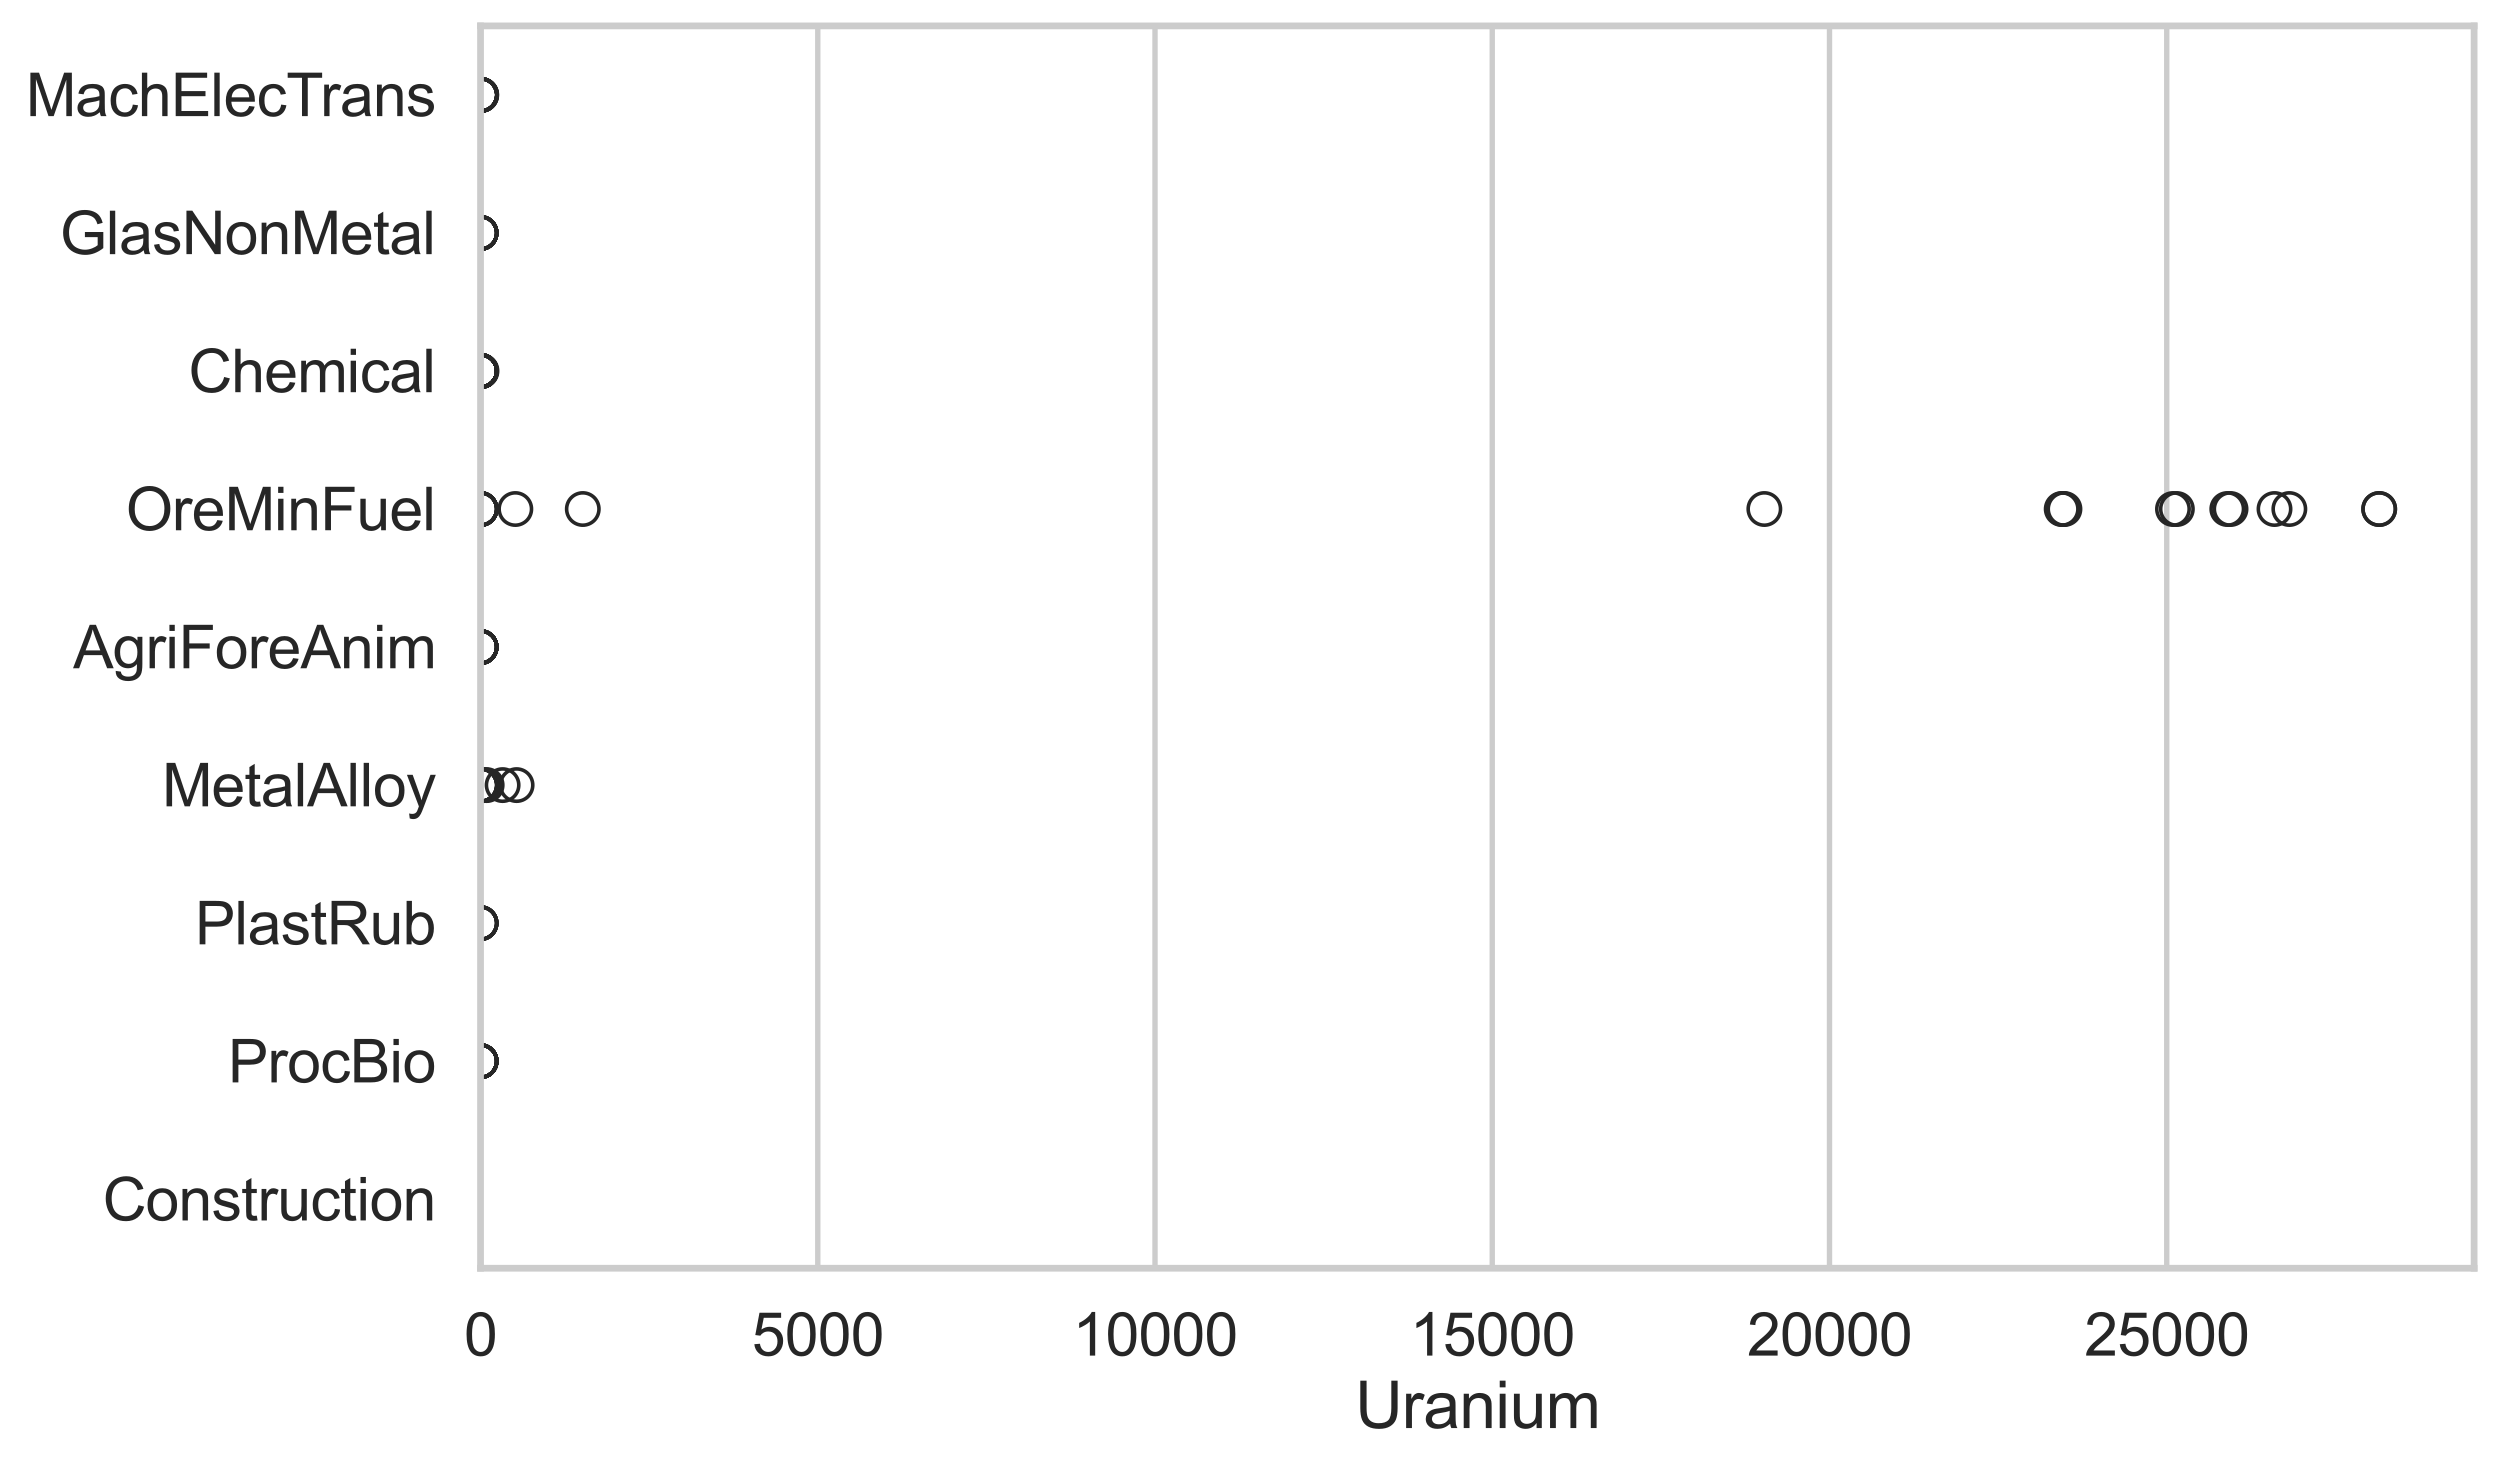<?xml version="1.0" encoding="utf-8" standalone="no"?>
<!DOCTYPE svg PUBLIC "-//W3C//DTD SVG 1.1//EN"
  "http://www.w3.org/Graphics/SVG/1.1/DTD/svg11.dtd">
<svg xmlns:xlink="http://www.w3.org/1999/xlink" width="695.577pt" height="408.111pt" viewBox="0 0 695.577 408.111" xmlns="http://www.w3.org/2000/svg" version="1.1">
 <defs>
  <style type="text/css">*{stroke-linejoin: round; stroke-linecap: butt}</style>
 </defs>
 <g id="figure_1">
  <g id="patch_1">
   <path d="M 0 408.111 
L 695.577 408.111 
L 695.577 0 
L 0 0 
z
" style="fill: #ffffff"/>
  </g>
  <g id="axes_1">
   <g id="patch_2">
    <path d="M 133.697 352.86 
L 688.377 352.86 
L 688.377 7.2 
L 133.697 7.2 
z
" style="fill: #ffffff"/>
   </g>
   <g id="matplotlib.axis_1">
    <g id="xtick_1">
     <g id="line2d_1">
      <path d="M 133.697 352.86 
L 133.697 7.2 
" clip-path="url(#pe4904c34e2)" style="fill: none; stroke: #cccccc; stroke-width: 1.5; stroke-linecap: round"/>
     </g>
     <g id="text_1">
      <!-- 0 -->
      <g style="fill: #262626" transform="translate(129.109 377.17) scale(0.165 -0.165)">
       <defs>
        <path id="ArialMT-30" d="M 266 2259 
Q 266 3072 433 3567 
Q 600 4063 929 4331 
Q 1259 4600 1759 4600 
Q 2128 4600 2406 4451 
Q 2684 4303 2865 4023 
Q 3047 3744 3150 3342 
Q 3253 2941 3253 2259 
Q 3253 1453 3087 958 
Q 2922 463 2592 192 
Q 2263 -78 1759 -78 
Q 1097 -78 719 397 
Q 266 969 266 2259 
z
M 844 2259 
Q 844 1131 1108 757 
Q 1372 384 1759 384 
Q 2147 384 2411 759 
Q 2675 1134 2675 2259 
Q 2675 3391 2411 3762 
Q 2147 4134 1753 4134 
Q 1366 4134 1134 3806 
Q 844 3388 844 2259 
z
" transform="scale(0.016)"/>
       </defs>
       <use xlink:href="#ArialMT-30"/>
      </g>
     </g>
    </g>
    <g id="xtick_2">
     <g id="line2d_2">
      <path d="M 227.528 352.86 
L 227.528 7.2 
" clip-path="url(#pe4904c34e2)" style="fill: none; stroke: #cccccc; stroke-width: 1.5; stroke-linecap: round"/>
     </g>
     <g id="text_2">
      <!-- 5000 -->
      <g style="fill: #262626" transform="translate(209.177 377.17) scale(0.165 -0.165)">
       <defs>
        <path id="ArialMT-35" d="M 266 1200 
L 856 1250 
Q 922 819 1161 601 
Q 1400 384 1738 384 
Q 2144 384 2425 690 
Q 2706 997 2706 1503 
Q 2706 1984 2436 2262 
Q 2166 2541 1728 2541 
Q 1456 2541 1237 2417 
Q 1019 2294 894 2097 
L 366 2166 
L 809 4519 
L 3088 4519 
L 3088 3981 
L 1259 3981 
L 1013 2750 
Q 1425 3038 1878 3038 
Q 2478 3038 2890 2622 
Q 3303 2206 3303 1553 
Q 3303 931 2941 478 
Q 2500 -78 1738 -78 
Q 1113 -78 717 272 
Q 322 622 266 1200 
z
" transform="scale(0.016)"/>
       </defs>
       <use xlink:href="#ArialMT-35"/>
       <use xlink:href="#ArialMT-30" transform="translate(55.615 0)"/>
       <use xlink:href="#ArialMT-30" transform="translate(111.23 0)"/>
       <use xlink:href="#ArialMT-30" transform="translate(166.846 0)"/>
      </g>
     </g>
    </g>
    <g id="xtick_3">
     <g id="line2d_3">
      <path d="M 321.359 352.86 
L 321.359 7.2 
" clip-path="url(#pe4904c34e2)" style="fill: none; stroke: #cccccc; stroke-width: 1.5; stroke-linecap: round"/>
     </g>
     <g id="text_3">
      <!-- 10000 -->
      <g style="fill: #262626" transform="translate(298.42 377.17) scale(0.165 -0.165)">
       <defs>
        <path id="ArialMT-31" d="M 2384 0 
L 1822 0 
L 1822 3584 
Q 1619 3391 1289 3197 
Q 959 3003 697 2906 
L 697 3450 
Q 1169 3672 1522 3987 
Q 1875 4303 2022 4600 
L 2384 4600 
L 2384 0 
z
" transform="scale(0.016)"/>
       </defs>
       <use xlink:href="#ArialMT-31"/>
       <use xlink:href="#ArialMT-30" transform="translate(55.615 0)"/>
       <use xlink:href="#ArialMT-30" transform="translate(111.23 0)"/>
       <use xlink:href="#ArialMT-30" transform="translate(166.846 0)"/>
       <use xlink:href="#ArialMT-30" transform="translate(222.461 0)"/>
      </g>
     </g>
    </g>
    <g id="xtick_4">
     <g id="line2d_4">
      <path d="M 415.19 352.86 
L 415.19 7.2 
" clip-path="url(#pe4904c34e2)" style="fill: none; stroke: #cccccc; stroke-width: 1.5; stroke-linecap: round"/>
     </g>
     <g id="text_4">
      <!-- 15000 -->
      <g style="fill: #262626" transform="translate(392.251 377.17) scale(0.165 -0.165)">
       <use xlink:href="#ArialMT-31"/>
       <use xlink:href="#ArialMT-35" transform="translate(55.615 0)"/>
       <use xlink:href="#ArialMT-30" transform="translate(111.23 0)"/>
       <use xlink:href="#ArialMT-30" transform="translate(166.846 0)"/>
       <use xlink:href="#ArialMT-30" transform="translate(222.461 0)"/>
      </g>
     </g>
    </g>
    <g id="xtick_5">
     <g id="line2d_5">
      <path d="M 509.021 352.86 
L 509.021 7.2 
" clip-path="url(#pe4904c34e2)" style="fill: none; stroke: #cccccc; stroke-width: 1.5; stroke-linecap: round"/>
     </g>
     <g id="text_5">
      <!-- 20000 -->
      <g style="fill: #262626" transform="translate(486.082 377.17) scale(0.165 -0.165)">
       <defs>
        <path id="ArialMT-32" d="M 3222 541 
L 3222 0 
L 194 0 
Q 188 203 259 391 
Q 375 700 629 1000 
Q 884 1300 1366 1694 
Q 2113 2306 2375 2664 
Q 2638 3022 2638 3341 
Q 2638 3675 2398 3904 
Q 2159 4134 1775 4134 
Q 1369 4134 1125 3890 
Q 881 3647 878 3216 
L 300 3275 
Q 359 3922 746 4261 
Q 1134 4600 1788 4600 
Q 2447 4600 2831 4234 
Q 3216 3869 3216 3328 
Q 3216 3053 3103 2787 
Q 2991 2522 2730 2228 
Q 2469 1934 1863 1422 
Q 1356 997 1212 845 
Q 1069 694 975 541 
L 3222 541 
z
" transform="scale(0.016)"/>
       </defs>
       <use xlink:href="#ArialMT-32"/>
       <use xlink:href="#ArialMT-30" transform="translate(55.615 0)"/>
       <use xlink:href="#ArialMT-30" transform="translate(111.23 0)"/>
       <use xlink:href="#ArialMT-30" transform="translate(166.846 0)"/>
       <use xlink:href="#ArialMT-30" transform="translate(222.461 0)"/>
      </g>
     </g>
    </g>
    <g id="xtick_6">
     <g id="line2d_6">
      <path d="M 602.852 352.86 
L 602.852 7.2 
" clip-path="url(#pe4904c34e2)" style="fill: none; stroke: #cccccc; stroke-width: 1.5; stroke-linecap: round"/>
     </g>
     <g id="text_6">
      <!-- 25000 -->
      <g style="fill: #262626" transform="translate(579.913 377.17) scale(0.165 -0.165)">
       <use xlink:href="#ArialMT-32"/>
       <use xlink:href="#ArialMT-35" transform="translate(55.615 0)"/>
       <use xlink:href="#ArialMT-30" transform="translate(111.23 0)"/>
       <use xlink:href="#ArialMT-30" transform="translate(166.846 0)"/>
       <use xlink:href="#ArialMT-30" transform="translate(222.461 0)"/>
      </g>
     </g>
    </g>
    <g id="text_7">
     <!-- Uranium -->
     <g style="fill: #262626" transform="translate(377.03 397.334) scale(0.18 -0.18)">
      <defs>
       <path id="ArialMT-55" d="M 3500 4581 
L 4106 4581 
L 4106 1934 
Q 4106 1244 3950 837 
Q 3794 431 3386 176 
Q 2978 -78 2316 -78 
Q 1672 -78 1262 144 
Q 853 366 678 786 
Q 503 1206 503 1934 
L 503 4581 
L 1109 4581 
L 1109 1938 
Q 1109 1341 1220 1058 
Q 1331 775 1601 622 
Q 1872 469 2263 469 
Q 2931 469 3215 772 
Q 3500 1075 3500 1938 
L 3500 4581 
z
" transform="scale(0.016)"/>
       <path id="ArialMT-72" d="M 416 0 
L 416 3319 
L 922 3319 
L 922 2816 
Q 1116 3169 1280 3281 
Q 1444 3394 1641 3394 
Q 1925 3394 2219 3213 
L 2025 2691 
Q 1819 2813 1613 2813 
Q 1428 2813 1281 2702 
Q 1134 2591 1072 2394 
Q 978 2094 978 1738 
L 978 0 
L 416 0 
z
" transform="scale(0.016)"/>
       <path id="ArialMT-61" d="M 2588 409 
Q 2275 144 1986 34 
Q 1697 -75 1366 -75 
Q 819 -75 525 192 
Q 231 459 231 875 
Q 231 1119 342 1320 
Q 453 1522 633 1644 
Q 813 1766 1038 1828 
Q 1203 1872 1538 1913 
Q 2219 1994 2541 2106 
Q 2544 2222 2544 2253 
Q 2544 2597 2384 2738 
Q 2169 2928 1744 2928 
Q 1347 2928 1158 2789 
Q 969 2650 878 2297 
L 328 2372 
Q 403 2725 575 2942 
Q 747 3159 1072 3276 
Q 1397 3394 1825 3394 
Q 2250 3394 2515 3294 
Q 2781 3194 2906 3042 
Q 3031 2891 3081 2659 
Q 3109 2516 3109 2141 
L 3109 1391 
Q 3109 606 3145 398 
Q 3181 191 3288 0 
L 2700 0 
Q 2613 175 2588 409 
z
M 2541 1666 
Q 2234 1541 1622 1453 
Q 1275 1403 1131 1340 
Q 988 1278 909 1158 
Q 831 1038 831 891 
Q 831 666 1001 516 
Q 1172 366 1500 366 
Q 1825 366 2078 508 
Q 2331 650 2450 897 
Q 2541 1088 2541 1459 
L 2541 1666 
z
" transform="scale(0.016)"/>
       <path id="ArialMT-6e" d="M 422 0 
L 422 3319 
L 928 3319 
L 928 2847 
Q 1294 3394 1984 3394 
Q 2284 3394 2536 3286 
Q 2788 3178 2913 3003 
Q 3038 2828 3088 2588 
Q 3119 2431 3119 2041 
L 3119 0 
L 2556 0 
L 2556 2019 
Q 2556 2363 2490 2533 
Q 2425 2703 2258 2804 
Q 2091 2906 1866 2906 
Q 1506 2906 1245 2678 
Q 984 2450 984 1813 
L 984 0 
L 422 0 
z
" transform="scale(0.016)"/>
       <path id="ArialMT-69" d="M 425 3934 
L 425 4581 
L 988 4581 
L 988 3934 
L 425 3934 
z
M 425 0 
L 425 3319 
L 988 3319 
L 988 0 
L 425 0 
z
" transform="scale(0.016)"/>
       <path id="ArialMT-75" d="M 2597 0 
L 2597 488 
Q 2209 -75 1544 -75 
Q 1250 -75 995 37 
Q 741 150 617 320 
Q 494 491 444 738 
Q 409 903 409 1263 
L 409 3319 
L 972 3319 
L 972 1478 
Q 972 1038 1006 884 
Q 1059 663 1231 536 
Q 1403 409 1656 409 
Q 1909 409 2131 539 
Q 2353 669 2445 892 
Q 2538 1116 2538 1541 
L 2538 3319 
L 3100 3319 
L 3100 0 
L 2597 0 
z
" transform="scale(0.016)"/>
       <path id="ArialMT-6d" d="M 422 0 
L 422 3319 
L 925 3319 
L 925 2853 
Q 1081 3097 1340 3245 
Q 1600 3394 1931 3394 
Q 2300 3394 2536 3241 
Q 2772 3088 2869 2813 
Q 3263 3394 3894 3394 
Q 4388 3394 4653 3120 
Q 4919 2847 4919 2278 
L 4919 0 
L 4359 0 
L 4359 2091 
Q 4359 2428 4304 2576 
Q 4250 2725 4106 2815 
Q 3963 2906 3769 2906 
Q 3419 2906 3187 2673 
Q 2956 2441 2956 1928 
L 2956 0 
L 2394 0 
L 2394 2156 
Q 2394 2531 2256 2718 
Q 2119 2906 1806 2906 
Q 1569 2906 1367 2781 
Q 1166 2656 1075 2415 
Q 984 2175 984 1722 
L 984 0 
L 422 0 
z
" transform="scale(0.016)"/>
      </defs>
      <use xlink:href="#ArialMT-55"/>
      <use xlink:href="#ArialMT-72" transform="translate(72.217 0)"/>
      <use xlink:href="#ArialMT-61" transform="translate(105.518 0)"/>
      <use xlink:href="#ArialMT-6e" transform="translate(161.133 0)"/>
      <use xlink:href="#ArialMT-69" transform="translate(216.748 0)"/>
      <use xlink:href="#ArialMT-75" transform="translate(238.965 0)"/>
      <use xlink:href="#ArialMT-6d" transform="translate(294.58 0)"/>
     </g>
    </g>
   </g>
   <g id="matplotlib.axis_2">
    <g id="ytick_1">
     <g id="text_8">
      <!-- MachElecTrans -->
      <g style="fill: #262626" transform="translate(7.2 32.309) scale(0.165 -0.165)">
       <defs>
        <path id="ArialMT-4d" d="M 475 0 
L 475 4581 
L 1388 4581 
L 2472 1338 
Q 2622 884 2691 659 
Q 2769 909 2934 1394 
L 4031 4581 
L 4847 4581 
L 4847 0 
L 4263 0 
L 4263 3834 
L 2931 0 
L 2384 0 
L 1059 3900 
L 1059 0 
L 475 0 
z
" transform="scale(0.016)"/>
        <path id="ArialMT-63" d="M 2588 1216 
L 3141 1144 
Q 3050 572 2676 248 
Q 2303 -75 1759 -75 
Q 1078 -75 664 370 
Q 250 816 250 1647 
Q 250 2184 428 2587 
Q 606 2991 970 3192 
Q 1334 3394 1763 3394 
Q 2303 3394 2647 3120 
Q 2991 2847 3088 2344 
L 2541 2259 
Q 2463 2594 2264 2762 
Q 2066 2931 1784 2931 
Q 1359 2931 1093 2626 
Q 828 2322 828 1663 
Q 828 994 1084 691 
Q 1341 388 1753 388 
Q 2084 388 2306 591 
Q 2528 794 2588 1216 
z
" transform="scale(0.016)"/>
        <path id="ArialMT-68" d="M 422 0 
L 422 4581 
L 984 4581 
L 984 2938 
Q 1378 3394 1978 3394 
Q 2347 3394 2619 3248 
Q 2891 3103 3008 2847 
Q 3125 2591 3125 2103 
L 3125 0 
L 2563 0 
L 2563 2103 
Q 2563 2525 2380 2717 
Q 2197 2909 1863 2909 
Q 1613 2909 1392 2779 
Q 1172 2650 1078 2428 
Q 984 2206 984 1816 
L 984 0 
L 422 0 
z
" transform="scale(0.016)"/>
        <path id="ArialMT-45" d="M 506 0 
L 506 4581 
L 3819 4581 
L 3819 4041 
L 1113 4041 
L 1113 2638 
L 3647 2638 
L 3647 2100 
L 1113 2100 
L 1113 541 
L 3925 541 
L 3925 0 
L 506 0 
z
" transform="scale(0.016)"/>
        <path id="ArialMT-6c" d="M 409 0 
L 409 4581 
L 972 4581 
L 972 0 
L 409 0 
z
" transform="scale(0.016)"/>
        <path id="ArialMT-65" d="M 2694 1069 
L 3275 997 
Q 3138 488 2766 206 
Q 2394 -75 1816 -75 
Q 1088 -75 661 373 
Q 234 822 234 1631 
Q 234 2469 665 2931 
Q 1097 3394 1784 3394 
Q 2450 3394 2872 2941 
Q 3294 2488 3294 1666 
Q 3294 1616 3291 1516 
L 816 1516 
Q 847 969 1125 678 
Q 1403 388 1819 388 
Q 2128 388 2347 550 
Q 2566 713 2694 1069 
z
M 847 1978 
L 2700 1978 
Q 2663 2397 2488 2606 
Q 2219 2931 1791 2931 
Q 1403 2931 1139 2672 
Q 875 2413 847 1978 
z
" transform="scale(0.016)"/>
        <path id="ArialMT-54" d="M 1659 0 
L 1659 4041 
L 150 4041 
L 150 4581 
L 3781 4581 
L 3781 4041 
L 2266 4041 
L 2266 0 
L 1659 0 
z
" transform="scale(0.016)"/>
        <path id="ArialMT-73" d="M 197 991 
L 753 1078 
Q 800 744 1014 566 
Q 1228 388 1613 388 
Q 2000 388 2187 545 
Q 2375 703 2375 916 
Q 2375 1106 2209 1216 
Q 2094 1291 1634 1406 
Q 1016 1563 777 1677 
Q 538 1791 414 1992 
Q 291 2194 291 2438 
Q 291 2659 392 2848 
Q 494 3038 669 3163 
Q 800 3259 1026 3326 
Q 1253 3394 1513 3394 
Q 1903 3394 2198 3281 
Q 2494 3169 2634 2976 
Q 2775 2784 2828 2463 
L 2278 2388 
Q 2241 2644 2061 2787 
Q 1881 2931 1553 2931 
Q 1166 2931 1000 2803 
Q 834 2675 834 2503 
Q 834 2394 903 2306 
Q 972 2216 1119 2156 
Q 1203 2125 1616 2013 
Q 2213 1853 2448 1751 
Q 2684 1650 2818 1456 
Q 2953 1263 2953 975 
Q 2953 694 2789 445 
Q 2625 197 2315 61 
Q 2006 -75 1616 -75 
Q 969 -75 630 194 
Q 291 463 197 991 
z
" transform="scale(0.016)"/>
       </defs>
       <use xlink:href="#ArialMT-4d"/>
       <use xlink:href="#ArialMT-61" transform="translate(83.301 0)"/>
       <use xlink:href="#ArialMT-63" transform="translate(138.916 0)"/>
       <use xlink:href="#ArialMT-68" transform="translate(188.916 0)"/>
       <use xlink:href="#ArialMT-45" transform="translate(244.531 0)"/>
       <use xlink:href="#ArialMT-6c" transform="translate(311.23 0)"/>
       <use xlink:href="#ArialMT-65" transform="translate(333.447 0)"/>
       <use xlink:href="#ArialMT-63" transform="translate(389.062 0)"/>
       <use xlink:href="#ArialMT-54" transform="translate(439.062 0)"/>
       <use xlink:href="#ArialMT-72" transform="translate(496.396 0)"/>
       <use xlink:href="#ArialMT-61" transform="translate(529.697 0)"/>
       <use xlink:href="#ArialMT-6e" transform="translate(585.312 0)"/>
       <use xlink:href="#ArialMT-73" transform="translate(640.928 0)"/>
      </g>
     </g>
    </g>
    <g id="ytick_2">
     <g id="text_9">
      <!-- GlasNonMetal -->
      <g style="fill: #262626" transform="translate(16.659 70.715) scale(0.165 -0.165)">
       <defs>
        <path id="ArialMT-47" d="M 2638 1797 
L 2638 2334 
L 4578 2338 
L 4578 638 
Q 4131 281 3656 101 
Q 3181 -78 2681 -78 
Q 2006 -78 1454 211 
Q 903 500 622 1047 
Q 341 1594 341 2269 
Q 341 2938 620 3517 
Q 900 4097 1425 4378 
Q 1950 4659 2634 4659 
Q 3131 4659 3532 4498 
Q 3934 4338 4162 4050 
Q 4391 3763 4509 3300 
L 3963 3150 
Q 3859 3500 3706 3700 
Q 3553 3900 3268 4020 
Q 2984 4141 2638 4141 
Q 2222 4141 1919 4014 
Q 1616 3888 1430 3681 
Q 1244 3475 1141 3228 
Q 966 2803 966 2306 
Q 966 1694 1177 1281 
Q 1388 869 1791 669 
Q 2194 469 2647 469 
Q 3041 469 3416 620 
Q 3791 772 3984 944 
L 3984 1797 
L 2638 1797 
z
" transform="scale(0.016)"/>
        <path id="ArialMT-4e" d="M 488 0 
L 488 4581 
L 1109 4581 
L 3516 984 
L 3516 4581 
L 4097 4581 
L 4097 0 
L 3475 0 
L 1069 3600 
L 1069 0 
L 488 0 
z
" transform="scale(0.016)"/>
        <path id="ArialMT-6f" d="M 213 1659 
Q 213 2581 725 3025 
Q 1153 3394 1769 3394 
Q 2453 3394 2887 2945 
Q 3322 2497 3322 1706 
Q 3322 1066 3130 698 
Q 2938 331 2570 128 
Q 2203 -75 1769 -75 
Q 1072 -75 642 372 
Q 213 819 213 1659 
z
M 791 1659 
Q 791 1022 1069 705 
Q 1347 388 1769 388 
Q 2188 388 2466 706 
Q 2744 1025 2744 1678 
Q 2744 2294 2464 2611 
Q 2184 2928 1769 2928 
Q 1347 2928 1069 2612 
Q 791 2297 791 1659 
z
" transform="scale(0.016)"/>
        <path id="ArialMT-74" d="M 1650 503 
L 1731 6 
Q 1494 -44 1306 -44 
Q 1000 -44 831 53 
Q 663 150 594 308 
Q 525 466 525 972 
L 525 2881 
L 113 2881 
L 113 3319 
L 525 3319 
L 525 4141 
L 1084 4478 
L 1084 3319 
L 1650 3319 
L 1650 2881 
L 1084 2881 
L 1084 941 
Q 1084 700 1114 631 
Q 1144 563 1211 522 
Q 1278 481 1403 481 
Q 1497 481 1650 503 
z
" transform="scale(0.016)"/>
       </defs>
       <use xlink:href="#ArialMT-47"/>
       <use xlink:href="#ArialMT-6c" transform="translate(77.783 0)"/>
       <use xlink:href="#ArialMT-61" transform="translate(100 0)"/>
       <use xlink:href="#ArialMT-73" transform="translate(155.615 0)"/>
       <use xlink:href="#ArialMT-4e" transform="translate(205.615 0)"/>
       <use xlink:href="#ArialMT-6f" transform="translate(277.832 0)"/>
       <use xlink:href="#ArialMT-6e" transform="translate(333.447 0)"/>
       <use xlink:href="#ArialMT-4d" transform="translate(389.062 0)"/>
       <use xlink:href="#ArialMT-65" transform="translate(472.363 0)"/>
       <use xlink:href="#ArialMT-74" transform="translate(527.979 0)"/>
       <use xlink:href="#ArialMT-61" transform="translate(555.762 0)"/>
       <use xlink:href="#ArialMT-6c" transform="translate(611.377 0)"/>
      </g>
     </g>
    </g>
    <g id="ytick_3">
     <g id="text_10">
      <!-- Chemical -->
      <g style="fill: #262626" transform="translate(52.428 109.122) scale(0.165 -0.165)">
       <defs>
        <path id="ArialMT-43" d="M 3763 1606 
L 4369 1453 
Q 4178 706 3683 314 
Q 3188 -78 2472 -78 
Q 1731 -78 1267 223 
Q 803 525 561 1097 
Q 319 1669 319 2325 
Q 319 3041 592 3573 
Q 866 4106 1370 4382 
Q 1875 4659 2481 4659 
Q 3169 4659 3637 4309 
Q 4106 3959 4291 3325 
L 3694 3184 
Q 3534 3684 3231 3912 
Q 2928 4141 2469 4141 
Q 1941 4141 1586 3887 
Q 1231 3634 1087 3207 
Q 944 2781 944 2328 
Q 944 1744 1114 1308 
Q 1284 872 1643 656 
Q 2003 441 2422 441 
Q 2931 441 3284 734 
Q 3638 1028 3763 1606 
z
" transform="scale(0.016)"/>
       </defs>
       <use xlink:href="#ArialMT-43"/>
       <use xlink:href="#ArialMT-68" transform="translate(72.217 0)"/>
       <use xlink:href="#ArialMT-65" transform="translate(127.832 0)"/>
       <use xlink:href="#ArialMT-6d" transform="translate(183.447 0)"/>
       <use xlink:href="#ArialMT-69" transform="translate(266.748 0)"/>
       <use xlink:href="#ArialMT-63" transform="translate(288.965 0)"/>
       <use xlink:href="#ArialMT-61" transform="translate(338.965 0)"/>
       <use xlink:href="#ArialMT-6c" transform="translate(394.58 0)"/>
      </g>
     </g>
    </g>
    <g id="ytick_4">
     <g id="text_11">
      <!-- OreMinFuel -->
      <g style="fill: #262626" transform="translate(35.013 147.529) scale(0.165 -0.165)">
       <defs>
        <path id="ArialMT-4f" d="M 309 2231 
Q 309 3372 921 4017 
Q 1534 4663 2503 4663 
Q 3138 4663 3647 4359 
Q 4156 4056 4423 3514 
Q 4691 2972 4691 2284 
Q 4691 1588 4409 1038 
Q 4128 488 3612 205 
Q 3097 -78 2500 -78 
Q 1853 -78 1343 234 
Q 834 547 571 1087 
Q 309 1628 309 2231 
z
M 934 2222 
Q 934 1394 1379 917 
Q 1825 441 2497 441 
Q 3181 441 3623 922 
Q 4066 1403 4066 2288 
Q 4066 2847 3877 3264 
Q 3688 3681 3323 3911 
Q 2959 4141 2506 4141 
Q 1863 4141 1398 3698 
Q 934 3256 934 2222 
z
" transform="scale(0.016)"/>
        <path id="ArialMT-46" d="M 525 0 
L 525 4581 
L 3616 4581 
L 3616 4041 
L 1131 4041 
L 1131 2622 
L 3281 2622 
L 3281 2081 
L 1131 2081 
L 1131 0 
L 525 0 
z
" transform="scale(0.016)"/>
       </defs>
       <use xlink:href="#ArialMT-4f"/>
       <use xlink:href="#ArialMT-72" transform="translate(77.783 0)"/>
       <use xlink:href="#ArialMT-65" transform="translate(111.084 0)"/>
       <use xlink:href="#ArialMT-4d" transform="translate(166.699 0)"/>
       <use xlink:href="#ArialMT-69" transform="translate(250 0)"/>
       <use xlink:href="#ArialMT-6e" transform="translate(272.217 0)"/>
       <use xlink:href="#ArialMT-46" transform="translate(327.832 0)"/>
       <use xlink:href="#ArialMT-75" transform="translate(388.916 0)"/>
       <use xlink:href="#ArialMT-65" transform="translate(444.531 0)"/>
       <use xlink:href="#ArialMT-6c" transform="translate(500.146 0)"/>
      </g>
     </g>
    </g>
    <g id="ytick_5">
     <g id="text_12">
      <!-- AgriForeAnim -->
      <g style="fill: #262626" transform="translate(20.341 185.935) scale(0.165 -0.165)">
       <defs>
        <path id="ArialMT-41" d="M -9 0 
L 1750 4581 
L 2403 4581 
L 4278 0 
L 3588 0 
L 3053 1388 
L 1138 1388 
L 634 0 
L -9 0 
z
M 1313 1881 
L 2866 1881 
L 2388 3150 
Q 2169 3728 2063 4100 
Q 1975 3659 1816 3225 
L 1313 1881 
z
" transform="scale(0.016)"/>
        <path id="ArialMT-67" d="M 319 -275 
L 866 -356 
Q 900 -609 1056 -725 
Q 1266 -881 1628 -881 
Q 2019 -881 2231 -725 
Q 2444 -569 2519 -288 
Q 2563 -116 2559 434 
Q 2191 0 1641 0 
Q 956 0 581 494 
Q 206 988 206 1678 
Q 206 2153 378 2554 
Q 550 2956 876 3175 
Q 1203 3394 1644 3394 
Q 2231 3394 2613 2919 
L 2613 3319 
L 3131 3319 
L 3131 450 
Q 3131 -325 2973 -648 
Q 2816 -972 2473 -1159 
Q 2131 -1347 1631 -1347 
Q 1038 -1347 672 -1080 
Q 306 -813 319 -275 
z
M 784 1719 
Q 784 1066 1043 766 
Q 1303 466 1694 466 
Q 2081 466 2343 764 
Q 2606 1063 2606 1700 
Q 2606 2309 2336 2618 
Q 2066 2928 1684 2928 
Q 1309 2928 1046 2623 
Q 784 2319 784 1719 
z
" transform="scale(0.016)"/>
       </defs>
       <use xlink:href="#ArialMT-41"/>
       <use xlink:href="#ArialMT-67" transform="translate(66.699 0)"/>
       <use xlink:href="#ArialMT-72" transform="translate(122.314 0)"/>
       <use xlink:href="#ArialMT-69" transform="translate(155.615 0)"/>
       <use xlink:href="#ArialMT-46" transform="translate(177.832 0)"/>
       <use xlink:href="#ArialMT-6f" transform="translate(238.916 0)"/>
       <use xlink:href="#ArialMT-72" transform="translate(294.531 0)"/>
       <use xlink:href="#ArialMT-65" transform="translate(327.832 0)"/>
       <use xlink:href="#ArialMT-41" transform="translate(383.447 0)"/>
       <use xlink:href="#ArialMT-6e" transform="translate(450.146 0)"/>
       <use xlink:href="#ArialMT-69" transform="translate(505.762 0)"/>
       <use xlink:href="#ArialMT-6d" transform="translate(527.979 0)"/>
      </g>
     </g>
    </g>
    <g id="ytick_6">
     <g id="text_13">
      <!-- MetalAlloy -->
      <g style="fill: #262626" transform="translate(45.088 224.342) scale(0.165 -0.165)">
       <defs>
        <path id="ArialMT-79" d="M 397 -1278 
L 334 -750 
Q 519 -800 656 -800 
Q 844 -800 956 -737 
Q 1069 -675 1141 -563 
Q 1194 -478 1313 -144 
Q 1328 -97 1363 -6 
L 103 3319 
L 709 3319 
L 1400 1397 
Q 1534 1031 1641 628 
Q 1738 1016 1872 1384 
L 2581 3319 
L 3144 3319 
L 1881 -56 
Q 1678 -603 1566 -809 
Q 1416 -1088 1222 -1217 
Q 1028 -1347 759 -1347 
Q 597 -1347 397 -1278 
z
" transform="scale(0.016)"/>
       </defs>
       <use xlink:href="#ArialMT-4d"/>
       <use xlink:href="#ArialMT-65" transform="translate(83.301 0)"/>
       <use xlink:href="#ArialMT-74" transform="translate(138.916 0)"/>
       <use xlink:href="#ArialMT-61" transform="translate(166.699 0)"/>
       <use xlink:href="#ArialMT-6c" transform="translate(222.314 0)"/>
       <use xlink:href="#ArialMT-41" transform="translate(244.531 0)"/>
       <use xlink:href="#ArialMT-6c" transform="translate(311.23 0)"/>
       <use xlink:href="#ArialMT-6c" transform="translate(333.447 0)"/>
       <use xlink:href="#ArialMT-6f" transform="translate(355.664 0)"/>
       <use xlink:href="#ArialMT-79" transform="translate(411.279 0)"/>
      </g>
     </g>
    </g>
    <g id="ytick_7">
     <g id="text_14">
      <!-- PlastRub -->
      <g style="fill: #262626" transform="translate(54.248 262.749) scale(0.165 -0.165)">
       <defs>
        <path id="ArialMT-50" d="M 494 0 
L 494 4581 
L 2222 4581 
Q 2678 4581 2919 4538 
Q 3256 4481 3484 4323 
Q 3713 4166 3852 3881 
Q 3991 3597 3991 3256 
Q 3991 2672 3619 2267 
Q 3247 1863 2275 1863 
L 1100 1863 
L 1100 0 
L 494 0 
z
M 1100 2403 
L 2284 2403 
Q 2872 2403 3119 2622 
Q 3366 2841 3366 3238 
Q 3366 3525 3220 3729 
Q 3075 3934 2838 4000 
Q 2684 4041 2272 4041 
L 1100 4041 
L 1100 2403 
z
" transform="scale(0.016)"/>
        <path id="ArialMT-52" d="M 503 0 
L 503 4581 
L 2534 4581 
Q 3147 4581 3465 4457 
Q 3784 4334 3975 4021 
Q 4166 3709 4166 3331 
Q 4166 2844 3850 2509 
Q 3534 2175 2875 2084 
Q 3116 1969 3241 1856 
Q 3506 1613 3744 1247 
L 4541 0 
L 3778 0 
L 3172 953 
Q 2906 1366 2734 1584 
Q 2563 1803 2427 1890 
Q 2291 1978 2150 2013 
Q 2047 2034 1813 2034 
L 1109 2034 
L 1109 0 
L 503 0 
z
M 1109 2559 
L 2413 2559 
Q 2828 2559 3062 2645 
Q 3297 2731 3419 2920 
Q 3541 3109 3541 3331 
Q 3541 3656 3305 3865 
Q 3069 4075 2559 4075 
L 1109 4075 
L 1109 2559 
z
" transform="scale(0.016)"/>
        <path id="ArialMT-62" d="M 941 0 
L 419 0 
L 419 4581 
L 981 4581 
L 981 2947 
Q 1338 3394 1891 3394 
Q 2197 3394 2470 3270 
Q 2744 3147 2920 2923 
Q 3097 2700 3197 2384 
Q 3297 2069 3297 1709 
Q 3297 856 2875 390 
Q 2453 -75 1863 -75 
Q 1275 -75 941 416 
L 941 0 
z
M 934 1684 
Q 934 1088 1097 822 
Q 1363 388 1816 388 
Q 2184 388 2453 708 
Q 2722 1028 2722 1663 
Q 2722 2313 2464 2622 
Q 2206 2931 1841 2931 
Q 1472 2931 1203 2611 
Q 934 2291 934 1684 
z
" transform="scale(0.016)"/>
       </defs>
       <use xlink:href="#ArialMT-50"/>
       <use xlink:href="#ArialMT-6c" transform="translate(66.699 0)"/>
       <use xlink:href="#ArialMT-61" transform="translate(88.916 0)"/>
       <use xlink:href="#ArialMT-73" transform="translate(144.531 0)"/>
       <use xlink:href="#ArialMT-74" transform="translate(194.531 0)"/>
       <use xlink:href="#ArialMT-52" transform="translate(222.314 0)"/>
       <use xlink:href="#ArialMT-75" transform="translate(294.531 0)"/>
       <use xlink:href="#ArialMT-62" transform="translate(350.146 0)"/>
      </g>
     </g>
    </g>
    <g id="ytick_8">
     <g id="text_15">
      <!-- ProcBio -->
      <g style="fill: #262626" transform="translate(63.424 301.155) scale(0.165 -0.165)">
       <defs>
        <path id="ArialMT-42" d="M 469 0 
L 469 4581 
L 2188 4581 
Q 2713 4581 3030 4442 
Q 3347 4303 3526 4014 
Q 3706 3725 3706 3409 
Q 3706 3116 3547 2856 
Q 3388 2597 3066 2438 
Q 3481 2316 3704 2022 
Q 3928 1728 3928 1328 
Q 3928 1006 3792 729 
Q 3656 453 3456 303 
Q 3256 153 2954 76 
Q 2653 0 2216 0 
L 469 0 
z
M 1075 2656 
L 2066 2656 
Q 2469 2656 2644 2709 
Q 2875 2778 2992 2937 
Q 3109 3097 3109 3338 
Q 3109 3566 3000 3739 
Q 2891 3913 2687 3977 
Q 2484 4041 1991 4041 
L 1075 4041 
L 1075 2656 
z
M 1075 541 
L 2216 541 
Q 2509 541 2628 563 
Q 2838 600 2978 687 
Q 3119 775 3209 942 
Q 3300 1109 3300 1328 
Q 3300 1584 3169 1773 
Q 3038 1963 2805 2039 
Q 2572 2116 2134 2116 
L 1075 2116 
L 1075 541 
z
" transform="scale(0.016)"/>
       </defs>
       <use xlink:href="#ArialMT-50"/>
       <use xlink:href="#ArialMT-72" transform="translate(66.699 0)"/>
       <use xlink:href="#ArialMT-6f" transform="translate(100 0)"/>
       <use xlink:href="#ArialMT-63" transform="translate(155.615 0)"/>
       <use xlink:href="#ArialMT-42" transform="translate(205.615 0)"/>
       <use xlink:href="#ArialMT-69" transform="translate(272.314 0)"/>
       <use xlink:href="#ArialMT-6f" transform="translate(294.531 0)"/>
      </g>
     </g>
    </g>
    <g id="ytick_9">
     <g id="text_16">
      <!-- Construction -->
      <g style="fill: #262626" transform="translate(28.575 339.562) scale(0.165 -0.165)">
       <use xlink:href="#ArialMT-43"/>
       <use xlink:href="#ArialMT-6f" transform="translate(72.217 0)"/>
       <use xlink:href="#ArialMT-6e" transform="translate(127.832 0)"/>
       <use xlink:href="#ArialMT-73" transform="translate(183.447 0)"/>
       <use xlink:href="#ArialMT-74" transform="translate(233.447 0)"/>
       <use xlink:href="#ArialMT-72" transform="translate(261.23 0)"/>
       <use xlink:href="#ArialMT-75" transform="translate(294.531 0)"/>
       <use xlink:href="#ArialMT-63" transform="translate(350.146 0)"/>
       <use xlink:href="#ArialMT-74" transform="translate(400.146 0)"/>
       <use xlink:href="#ArialMT-69" transform="translate(427.93 0)"/>
       <use xlink:href="#ArialMT-6f" transform="translate(450.146 0)"/>
       <use xlink:href="#ArialMT-6e" transform="translate(505.762 0)"/>
      </g>
     </g>
    </g>
   </g>
   <g id="patch_3">
    <path d="M 133.698 11.041 
L 133.698 41.766 
L 133.704 41.766 
L 133.704 11.041 
L 133.698 11.041 
z
" clip-path="url(#pe4904c34e2)" style="fill: #ca74db; stroke: #262626; stroke-linejoin: miter"/>
   </g>
   <g id="line2d_7">
    <path d="M 133.698 26.403 
L 133.697 26.403 
" clip-path="url(#pe4904c34e2)" style="fill: none; stroke: #262626"/>
   </g>
   <g id="line2d_8">
    <path d="M 133.704 26.403 
L 133.711 26.403 
" clip-path="url(#pe4904c34e2)" style="fill: none; stroke: #262626"/>
   </g>
   <g id="line2d_9">
    <path d="M 133.697 18.722 
L 133.697 34.085 
" clip-path="url(#pe4904c34e2)" style="fill: none; stroke: #262626; stroke-linecap: round"/>
   </g>
   <g id="line2d_10">
    <path d="M 133.711 18.722 
L 133.711 34.085 
" clip-path="url(#pe4904c34e2)" style="fill: none; stroke: #262626; stroke-linecap: round"/>
   </g>
   <g id="line2d_11">
    <defs>
     <path id="m87a7711a1f" d="M 0 4.5 
C 1.193 4.5 2.338 4.026 3.182 3.182 
C 4.026 2.338 4.5 1.193 4.5 0 
C 4.5 -1.193 4.026 -2.338 3.182 -3.182 
C 2.338 -4.026 1.193 -4.5 0 -4.5 
C -1.193 -4.5 -2.338 -4.026 -3.182 -3.182 
C -4.026 -2.338 -4.5 -1.193 -4.5 0 
C -4.5 1.193 -4.026 2.338 -3.182 3.182 
C -2.338 4.026 -1.193 4.5 0 4.5 
z
" style="stroke: #262626"/>
    </defs>
    <g clip-path="url(#pe4904c34e2)">
     <use xlink:href="#m87a7711a1f" x="133.746" y="26.403" style="fill-opacity: 0; stroke: #262626"/>
     <use xlink:href="#m87a7711a1f" x="133.736" y="26.403" style="fill-opacity: 0; stroke: #262626"/>
     <use xlink:href="#m87a7711a1f" x="133.719" y="26.403" style="fill-opacity: 0; stroke: #262626"/>
     <use xlink:href="#m87a7711a1f" x="133.722" y="26.403" style="fill-opacity: 0; stroke: #262626"/>
     <use xlink:href="#m87a7711a1f" x="133.73" y="26.403" style="fill-opacity: 0; stroke: #262626"/>
     <use xlink:href="#m87a7711a1f" x="133.722" y="26.403" style="fill-opacity: 0; stroke: #262626"/>
     <use xlink:href="#m87a7711a1f" x="133.724" y="26.403" style="fill-opacity: 0; stroke: #262626"/>
     <use xlink:href="#m87a7711a1f" x="133.715" y="26.403" style="fill-opacity: 0; stroke: #262626"/>
     <use xlink:href="#m87a7711a1f" x="133.737" y="26.403" style="fill-opacity: 0; stroke: #262626"/>
     <use xlink:href="#m87a7711a1f" x="133.73" y="26.403" style="fill-opacity: 0; stroke: #262626"/>
     <use xlink:href="#m87a7711a1f" x="133.845" y="26.403" style="fill-opacity: 0; stroke: #262626"/>
     <use xlink:href="#m87a7711a1f" x="133.724" y="26.403" style="fill-opacity: 0; stroke: #262626"/>
     <use xlink:href="#m87a7711a1f" x="133.902" y="26.403" style="fill-opacity: 0; stroke: #262626"/>
     <use xlink:href="#m87a7711a1f" x="133.747" y="26.403" style="fill-opacity: 0; stroke: #262626"/>
     <use xlink:href="#m87a7711a1f" x="133.722" y="26.403" style="fill-opacity: 0; stroke: #262626"/>
     <use xlink:href="#m87a7711a1f" x="133.859" y="26.403" style="fill-opacity: 0; stroke: #262626"/>
     <use xlink:href="#m87a7711a1f" x="133.73" y="26.403" style="fill-opacity: 0; stroke: #262626"/>
     <use xlink:href="#m87a7711a1f" x="133.73" y="26.403" style="fill-opacity: 0; stroke: #262626"/>
    </g>
   </g>
   <g id="patch_4">
    <path d="M 133.697 49.447 
L 133.697 80.173 
L 133.697 80.173 
L 133.697 49.447 
L 133.697 49.447 
z
" clip-path="url(#pe4904c34e2)" style="fill: #5ca236; stroke: #262626; stroke-linejoin: miter"/>
   </g>
   <g id="line2d_12">
    <path d="M 133.697 64.81 
L 133.697 64.81 
" clip-path="url(#pe4904c34e2)" style="fill: none; stroke: #262626"/>
   </g>
   <g id="line2d_13">
    <path d="M 133.697 64.81 
L 133.697 64.81 
" clip-path="url(#pe4904c34e2)" style="fill: none; stroke: #262626"/>
   </g>
   <g id="line2d_14">
    <path d="M 133.697 57.129 
L 133.697 72.491 
" clip-path="url(#pe4904c34e2)" style="fill: none; stroke: #262626; stroke-linecap: round"/>
   </g>
   <g id="line2d_15">
    <path d="M 133.697 57.129 
L 133.697 72.491 
" clip-path="url(#pe4904c34e2)" style="fill: none; stroke: #262626; stroke-linecap: round"/>
   </g>
   <g id="line2d_16">
    <g clip-path="url(#pe4904c34e2)">
     <use xlink:href="#m87a7711a1f" x="133.697" y="64.81" style="fill-opacity: 0; stroke: #262626"/>
     <use xlink:href="#m87a7711a1f" x="133.697" y="64.81" style="fill-opacity: 0; stroke: #262626"/>
     <use xlink:href="#m87a7711a1f" x="133.697" y="64.81" style="fill-opacity: 0; stroke: #262626"/>
     <use xlink:href="#m87a7711a1f" x="133.698" y="64.81" style="fill-opacity: 0; stroke: #262626"/>
     <use xlink:href="#m87a7711a1f" x="133.697" y="64.81" style="fill-opacity: 0; stroke: #262626"/>
     <use xlink:href="#m87a7711a1f" x="133.697" y="64.81" style="fill-opacity: 0; stroke: #262626"/>
     <use xlink:href="#m87a7711a1f" x="133.697" y="64.81" style="fill-opacity: 0; stroke: #262626"/>
     <use xlink:href="#m87a7711a1f" x="133.697" y="64.81" style="fill-opacity: 0; stroke: #262626"/>
     <use xlink:href="#m87a7711a1f" x="133.697" y="64.81" style="fill-opacity: 0; stroke: #262626"/>
     <use xlink:href="#m87a7711a1f" x="133.697" y="64.81" style="fill-opacity: 0; stroke: #262626"/>
     <use xlink:href="#m87a7711a1f" x="133.698" y="64.81" style="fill-opacity: 0; stroke: #262626"/>
     <use xlink:href="#m87a7711a1f" x="133.697" y="64.81" style="fill-opacity: 0; stroke: #262626"/>
     <use xlink:href="#m87a7711a1f" x="133.697" y="64.81" style="fill-opacity: 0; stroke: #262626"/>
    </g>
   </g>
   <g id="patch_5">
    <path d="M 133.697 87.854 
L 133.697 118.579 
L 133.697 118.579 
L 133.697 87.854 
L 133.697 87.854 
z
" clip-path="url(#pe4904c34e2)" style="fill: #68afd7; stroke: #262626; stroke-linejoin: miter"/>
   </g>
   <g id="line2d_17">
    <path d="M 133.697 103.217 
L 133.697 103.217 
" clip-path="url(#pe4904c34e2)" style="fill: none; stroke: #262626"/>
   </g>
   <g id="line2d_18">
    <path d="M 133.697 103.217 
L 133.698 103.217 
" clip-path="url(#pe4904c34e2)" style="fill: none; stroke: #262626"/>
   </g>
   <g id="line2d_19">
    <path d="M 133.697 95.535 
L 133.697 110.898 
" clip-path="url(#pe4904c34e2)" style="fill: none; stroke: #262626; stroke-linecap: round"/>
   </g>
   <g id="line2d_20">
    <path d="M 133.698 95.535 
L 133.698 110.898 
" clip-path="url(#pe4904c34e2)" style="fill: none; stroke: #262626; stroke-linecap: round"/>
   </g>
   <g id="line2d_21">
    <g clip-path="url(#pe4904c34e2)">
     <use xlink:href="#m87a7711a1f" x="133.699" y="103.217" style="fill-opacity: 0; stroke: #262626"/>
     <use xlink:href="#m87a7711a1f" x="133.703" y="103.217" style="fill-opacity: 0; stroke: #262626"/>
     <use xlink:href="#m87a7711a1f" x="133.698" y="103.217" style="fill-opacity: 0; stroke: #262626"/>
     <use xlink:href="#m87a7711a1f" x="133.699" y="103.217" style="fill-opacity: 0; stroke: #262626"/>
     <use xlink:href="#m87a7711a1f" x="133.7" y="103.217" style="fill-opacity: 0; stroke: #262626"/>
     <use xlink:href="#m87a7711a1f" x="133.739" y="103.217" style="fill-opacity: 0; stroke: #262626"/>
     <use xlink:href="#m87a7711a1f" x="133.712" y="103.217" style="fill-opacity: 0; stroke: #262626"/>
     <use xlink:href="#m87a7711a1f" x="133.699" y="103.217" style="fill-opacity: 0; stroke: #262626"/>
     <use xlink:href="#m87a7711a1f" x="133.698" y="103.217" style="fill-opacity: 0; stroke: #262626"/>
     <use xlink:href="#m87a7711a1f" x="133.699" y="103.217" style="fill-opacity: 0; stroke: #262626"/>
     <use xlink:href="#m87a7711a1f" x="133.7" y="103.217" style="fill-opacity: 0; stroke: #262626"/>
     <use xlink:href="#m87a7711a1f" x="133.702" y="103.217" style="fill-opacity: 0; stroke: #262626"/>
     <use xlink:href="#m87a7711a1f" x="133.7" y="103.217" style="fill-opacity: 0; stroke: #262626"/>
     <use xlink:href="#m87a7711a1f" x="133.698" y="103.217" style="fill-opacity: 0; stroke: #262626"/>
     <use xlink:href="#m87a7711a1f" x="133.965" y="103.217" style="fill-opacity: 0; stroke: #262626"/>
     <use xlink:href="#m87a7711a1f" x="133.717" y="103.217" style="fill-opacity: 0; stroke: #262626"/>
     <use xlink:href="#m87a7711a1f" x="133.701" y="103.217" style="fill-opacity: 0; stroke: #262626"/>
     <use xlink:href="#m87a7711a1f" x="133.741" y="103.217" style="fill-opacity: 0; stroke: #262626"/>
     <use xlink:href="#m87a7711a1f" x="133.699" y="103.217" style="fill-opacity: 0; stroke: #262626"/>
     <use xlink:href="#m87a7711a1f" x="133.701" y="103.217" style="fill-opacity: 0; stroke: #262626"/>
     <use xlink:href="#m87a7711a1f" x="133.803" y="103.217" style="fill-opacity: 0; stroke: #262626"/>
     <use xlink:href="#m87a7711a1f" x="133.703" y="103.217" style="fill-opacity: 0; stroke: #262626"/>
     <use xlink:href="#m87a7711a1f" x="133.699" y="103.217" style="fill-opacity: 0; stroke: #262626"/>
     <use xlink:href="#m87a7711a1f" x="133.7" y="103.217" style="fill-opacity: 0; stroke: #262626"/>
     <use xlink:href="#m87a7711a1f" x="133.699" y="103.217" style="fill-opacity: 0; stroke: #262626"/>
     <use xlink:href="#m87a7711a1f" x="133.706" y="103.217" style="fill-opacity: 0; stroke: #262626"/>
     <use xlink:href="#m87a7711a1f" x="133.714" y="103.217" style="fill-opacity: 0; stroke: #262626"/>
     <use xlink:href="#m87a7711a1f" x="133.698" y="103.217" style="fill-opacity: 0; stroke: #262626"/>
     <use xlink:href="#m87a7711a1f" x="133.748" y="103.217" style="fill-opacity: 0; stroke: #262626"/>
     <use xlink:href="#m87a7711a1f" x="133.698" y="103.217" style="fill-opacity: 0; stroke: #262626"/>
     <use xlink:href="#m87a7711a1f" x="133.716" y="103.217" style="fill-opacity: 0; stroke: #262626"/>
     <use xlink:href="#m87a7711a1f" x="133.698" y="103.217" style="fill-opacity: 0; stroke: #262626"/>
     <use xlink:href="#m87a7711a1f" x="133.701" y="103.217" style="fill-opacity: 0; stroke: #262626"/>
     <use xlink:href="#m87a7711a1f" x="133.705" y="103.217" style="fill-opacity: 0; stroke: #262626"/>
     <use xlink:href="#m87a7711a1f" x="133.704" y="103.217" style="fill-opacity: 0; stroke: #262626"/>
     <use xlink:href="#m87a7711a1f" x="133.698" y="103.217" style="fill-opacity: 0; stroke: #262626"/>
     <use xlink:href="#m87a7711a1f" x="133.706" y="103.217" style="fill-opacity: 0; stroke: #262626"/>
     <use xlink:href="#m87a7711a1f" x="133.724" y="103.217" style="fill-opacity: 0; stroke: #262626"/>
     <use xlink:href="#m87a7711a1f" x="133.699" y="103.217" style="fill-opacity: 0; stroke: #262626"/>
     <use xlink:href="#m87a7711a1f" x="133.702" y="103.217" style="fill-opacity: 0; stroke: #262626"/>
     <use xlink:href="#m87a7711a1f" x="133.698" y="103.217" style="fill-opacity: 0; stroke: #262626"/>
     <use xlink:href="#m87a7711a1f" x="133.723" y="103.217" style="fill-opacity: 0; stroke: #262626"/>
     <use xlink:href="#m87a7711a1f" x="133.698" y="103.217" style="fill-opacity: 0; stroke: #262626"/>
     <use xlink:href="#m87a7711a1f" x="133.698" y="103.217" style="fill-opacity: 0; stroke: #262626"/>
     <use xlink:href="#m87a7711a1f" x="133.699" y="103.217" style="fill-opacity: 0; stroke: #262626"/>
     <use xlink:href="#m87a7711a1f" x="133.698" y="103.217" style="fill-opacity: 0; stroke: #262626"/>
     <use xlink:href="#m87a7711a1f" x="133.7" y="103.217" style="fill-opacity: 0; stroke: #262626"/>
     <use xlink:href="#m87a7711a1f" x="133.698" y="103.217" style="fill-opacity: 0; stroke: #262626"/>
     <use xlink:href="#m87a7711a1f" x="133.769" y="103.217" style="fill-opacity: 0; stroke: #262626"/>
     <use xlink:href="#m87a7711a1f" x="133.732" y="103.217" style="fill-opacity: 0; stroke: #262626"/>
     <use xlink:href="#m87a7711a1f" x="133.839" y="103.217" style="fill-opacity: 0; stroke: #262626"/>
     <use xlink:href="#m87a7711a1f" x="133.699" y="103.217" style="fill-opacity: 0; stroke: #262626"/>
     <use xlink:href="#m87a7711a1f" x="133.701" y="103.217" style="fill-opacity: 0; stroke: #262626"/>
     <use xlink:href="#m87a7711a1f" x="133.703" y="103.217" style="fill-opacity: 0; stroke: #262626"/>
     <use xlink:href="#m87a7711a1f" x="133.698" y="103.217" style="fill-opacity: 0; stroke: #262626"/>
     <use xlink:href="#m87a7711a1f" x="133.708" y="103.217" style="fill-opacity: 0; stroke: #262626"/>
     <use xlink:href="#m87a7711a1f" x="133.698" y="103.217" style="fill-opacity: 0; stroke: #262626"/>
     <use xlink:href="#m87a7711a1f" x="133.698" y="103.217" style="fill-opacity: 0; stroke: #262626"/>
     <use xlink:href="#m87a7711a1f" x="133.698" y="103.217" style="fill-opacity: 0; stroke: #262626"/>
     <use xlink:href="#m87a7711a1f" x="133.7" y="103.217" style="fill-opacity: 0; stroke: #262626"/>
     <use xlink:href="#m87a7711a1f" x="133.707" y="103.217" style="fill-opacity: 0; stroke: #262626"/>
     <use xlink:href="#m87a7711a1f" x="133.699" y="103.217" style="fill-opacity: 0; stroke: #262626"/>
     <use xlink:href="#m87a7711a1f" x="133.699" y="103.217" style="fill-opacity: 0; stroke: #262626"/>
     <use xlink:href="#m87a7711a1f" x="133.698" y="103.217" style="fill-opacity: 0; stroke: #262626"/>
     <use xlink:href="#m87a7711a1f" x="133.699" y="103.217" style="fill-opacity: 0; stroke: #262626"/>
     <use xlink:href="#m87a7711a1f" x="133.699" y="103.217" style="fill-opacity: 0; stroke: #262626"/>
     <use xlink:href="#m87a7711a1f" x="133.699" y="103.217" style="fill-opacity: 0; stroke: #262626"/>
     <use xlink:href="#m87a7711a1f" x="133.713" y="103.217" style="fill-opacity: 0; stroke: #262626"/>
     <use xlink:href="#m87a7711a1f" x="133.702" y="103.217" style="fill-opacity: 0; stroke: #262626"/>
     <use xlink:href="#m87a7711a1f" x="133.704" y="103.217" style="fill-opacity: 0; stroke: #262626"/>
    </g>
   </g>
   <g id="patch_6">
    <path d="M 133.697 126.261 
L 133.697 156.986 
L 133.697 156.986 
L 133.697 126.261 
L 133.697 126.261 
z
" clip-path="url(#pe4904c34e2)" style="fill: #daac58; stroke: #262626; stroke-linejoin: miter"/>
   </g>
   <g id="line2d_22">
    <path d="M 133.697 141.623 
L 133.697 141.623 
" clip-path="url(#pe4904c34e2)" style="fill: none; stroke: #262626"/>
   </g>
   <g id="line2d_23">
    <path d="M 133.697 141.623 
L 133.697 141.623 
" clip-path="url(#pe4904c34e2)" style="fill: none; stroke: #262626"/>
   </g>
   <g id="line2d_24">
    <path d="M 133.697 133.942 
L 133.697 149.305 
" clip-path="url(#pe4904c34e2)" style="fill: none; stroke: #262626; stroke-linecap: round"/>
   </g>
   <g id="line2d_25">
    <path d="M 133.697 133.942 
L 133.697 149.305 
" clip-path="url(#pe4904c34e2)" style="fill: none; stroke: #262626; stroke-linecap: round"/>
   </g>
   <g id="line2d_26">
    <g clip-path="url(#pe4904c34e2)">
     <use xlink:href="#m87a7711a1f" x="133.697" y="141.623" style="fill-opacity: 0; stroke: #262626"/>
     <use xlink:href="#m87a7711a1f" x="620.6" y="141.623" style="fill-opacity: 0; stroke: #262626"/>
     <use xlink:href="#m87a7711a1f" x="133.697" y="141.623" style="fill-opacity: 0; stroke: #262626"/>
     <use xlink:href="#m87a7711a1f" x="632.839" y="141.623" style="fill-opacity: 0; stroke: #262626"/>
     <use xlink:href="#m87a7711a1f" x="133.697" y="141.623" style="fill-opacity: 0; stroke: #262626"/>
     <use xlink:href="#m87a7711a1f" x="133.704" y="141.623" style="fill-opacity: 0; stroke: #262626"/>
     <use xlink:href="#m87a7711a1f" x="574.391" y="141.623" style="fill-opacity: 0; stroke: #262626"/>
     <use xlink:href="#m87a7711a1f" x="605.67" y="141.623" style="fill-opacity: 0; stroke: #262626"/>
     <use xlink:href="#m87a7711a1f" x="133.697" y="141.623" style="fill-opacity: 0; stroke: #262626"/>
     <use xlink:href="#m87a7711a1f" x="133.697" y="141.623" style="fill-opacity: 0; stroke: #262626"/>
     <use xlink:href="#m87a7711a1f" x="573.92" y="141.623" style="fill-opacity: 0; stroke: #262626"/>
     <use xlink:href="#m87a7711a1f" x="573.63" y="141.623" style="fill-opacity: 0; stroke: #262626"/>
     <use xlink:href="#m87a7711a1f" x="661.964" y="141.623" style="fill-opacity: 0; stroke: #262626"/>
     <use xlink:href="#m87a7711a1f" x="133.698" y="141.623" style="fill-opacity: 0; stroke: #262626"/>
     <use xlink:href="#m87a7711a1f" x="661.964" y="141.623" style="fill-opacity: 0; stroke: #262626"/>
     <use xlink:href="#m87a7711a1f" x="143.383" y="141.623" style="fill-opacity: 0; stroke: #262626"/>
     <use xlink:href="#m87a7711a1f" x="133.697" y="141.623" style="fill-opacity: 0; stroke: #262626"/>
     <use xlink:href="#m87a7711a1f" x="604.59" y="141.623" style="fill-opacity: 0; stroke: #262626"/>
     <use xlink:href="#m87a7711a1f" x="636.968" y="141.623" style="fill-opacity: 0; stroke: #262626"/>
     <use xlink:href="#m87a7711a1f" x="133.697" y="141.623" style="fill-opacity: 0; stroke: #262626"/>
     <use xlink:href="#m87a7711a1f" x="133.697" y="141.623" style="fill-opacity: 0; stroke: #262626"/>
     <use xlink:href="#m87a7711a1f" x="162.152" y="141.623" style="fill-opacity: 0; stroke: #262626"/>
     <use xlink:href="#m87a7711a1f" x="619.703" y="141.623" style="fill-opacity: 0; stroke: #262626"/>
     <use xlink:href="#m87a7711a1f" x="490.897" y="141.623" style="fill-opacity: 0; stroke: #262626"/>
    </g>
   </g>
   <g id="patch_7">
    <path d="M 133.697 164.667 
L 133.697 195.393 
L 133.697 195.393 
L 133.697 164.667 
L 133.697 164.667 
z
" clip-path="url(#pe4904c34e2)" style="fill: #166c9c; stroke: #262626; stroke-linejoin: miter"/>
   </g>
   <g id="line2d_27">
    <path d="M 133.697 180.03 
L 133.697 180.03 
" clip-path="url(#pe4904c34e2)" style="fill: none; stroke: #262626"/>
   </g>
   <g id="line2d_28">
    <path d="M 133.697 180.03 
L 133.697 180.03 
" clip-path="url(#pe4904c34e2)" style="fill: none; stroke: #262626"/>
   </g>
   <g id="line2d_29">
    <path d="M 133.697 172.349 
L 133.697 187.711 
" clip-path="url(#pe4904c34e2)" style="fill: none; stroke: #262626; stroke-linecap: round"/>
   </g>
   <g id="line2d_30">
    <path d="M 133.697 172.349 
L 133.697 187.711 
" clip-path="url(#pe4904c34e2)" style="fill: none; stroke: #262626; stroke-linecap: round"/>
   </g>
   <g id="line2d_31">
    <g clip-path="url(#pe4904c34e2)">
     <use xlink:href="#m87a7711a1f" x="133.697" y="180.03" style="fill-opacity: 0; stroke: #262626"/>
     <use xlink:href="#m87a7711a1f" x="133.697" y="180.03" style="fill-opacity: 0; stroke: #262626"/>
     <use xlink:href="#m87a7711a1f" x="133.697" y="180.03" style="fill-opacity: 0; stroke: #262626"/>
     <use xlink:href="#m87a7711a1f" x="133.697" y="180.03" style="fill-opacity: 0; stroke: #262626"/>
     <use xlink:href="#m87a7711a1f" x="133.697" y="180.03" style="fill-opacity: 0; stroke: #262626"/>
     <use xlink:href="#m87a7711a1f" x="133.698" y="180.03" style="fill-opacity: 0; stroke: #262626"/>
     <use xlink:href="#m87a7711a1f" x="133.698" y="180.03" style="fill-opacity: 0; stroke: #262626"/>
     <use xlink:href="#m87a7711a1f" x="133.697" y="180.03" style="fill-opacity: 0; stroke: #262626"/>
     <use xlink:href="#m87a7711a1f" x="133.697" y="180.03" style="fill-opacity: 0; stroke: #262626"/>
     <use xlink:href="#m87a7711a1f" x="133.697" y="180.03" style="fill-opacity: 0; stroke: #262626"/>
     <use xlink:href="#m87a7711a1f" x="133.697" y="180.03" style="fill-opacity: 0; stroke: #262626"/>
     <use xlink:href="#m87a7711a1f" x="133.697" y="180.03" style="fill-opacity: 0; stroke: #262626"/>
     <use xlink:href="#m87a7711a1f" x="133.697" y="180.03" style="fill-opacity: 0; stroke: #262626"/>
     <use xlink:href="#m87a7711a1f" x="133.697" y="180.03" style="fill-opacity: 0; stroke: #262626"/>
     <use xlink:href="#m87a7711a1f" x="133.697" y="180.03" style="fill-opacity: 0; stroke: #262626"/>
     <use xlink:href="#m87a7711a1f" x="133.697" y="180.03" style="fill-opacity: 0; stroke: #262626"/>
     <use xlink:href="#m87a7711a1f" x="133.697" y="180.03" style="fill-opacity: 0; stroke: #262626"/>
     <use xlink:href="#m87a7711a1f" x="133.697" y="180.03" style="fill-opacity: 0; stroke: #262626"/>
     <use xlink:href="#m87a7711a1f" x="133.697" y="180.03" style="fill-opacity: 0; stroke: #262626"/>
     <use xlink:href="#m87a7711a1f" x="133.697" y="180.03" style="fill-opacity: 0; stroke: #262626"/>
    </g>
   </g>
   <g id="patch_8">
    <path d="M 133.697 203.074 
L 133.697 233.799 
L 133.699 233.799 
L 133.699 203.074 
L 133.697 203.074 
z
" clip-path="url(#pe4904c34e2)" style="fill: #ba611b; stroke: #262626; stroke-linejoin: miter"/>
   </g>
   <g id="line2d_32">
    <path d="M 133.697 218.437 
L 133.697 218.437 
" clip-path="url(#pe4904c34e2)" style="fill: none; stroke: #262626"/>
   </g>
   <g id="line2d_33">
    <path d="M 133.699 218.437 
L 133.701 218.437 
" clip-path="url(#pe4904c34e2)" style="fill: none; stroke: #262626"/>
   </g>
   <g id="line2d_34">
    <path d="M 133.697 210.755 
L 133.697 226.118 
" clip-path="url(#pe4904c34e2)" style="fill: none; stroke: #262626; stroke-linecap: round"/>
   </g>
   <g id="line2d_35">
    <path d="M 133.701 210.755 
L 133.701 226.118 
" clip-path="url(#pe4904c34e2)" style="fill: none; stroke: #262626; stroke-linecap: round"/>
   </g>
   <g id="line2d_36">
    <g clip-path="url(#pe4904c34e2)">
     <use xlink:href="#m87a7711a1f" x="135.401" y="218.437" style="fill-opacity: 0; stroke: #262626"/>
     <use xlink:href="#m87a7711a1f" x="133.706" y="218.437" style="fill-opacity: 0; stroke: #262626"/>
     <use xlink:href="#m87a7711a1f" x="133.702" y="218.437" style="fill-opacity: 0; stroke: #262626"/>
     <use xlink:href="#m87a7711a1f" x="133.711" y="218.437" style="fill-opacity: 0; stroke: #262626"/>
     <use xlink:href="#m87a7711a1f" x="143.735" y="218.437" style="fill-opacity: 0; stroke: #262626"/>
     <use xlink:href="#m87a7711a1f" x="133.917" y="218.437" style="fill-opacity: 0; stroke: #262626"/>
     <use xlink:href="#m87a7711a1f" x="133.712" y="218.437" style="fill-opacity: 0; stroke: #262626"/>
     <use xlink:href="#m87a7711a1f" x="133.714" y="218.437" style="fill-opacity: 0; stroke: #262626"/>
     <use xlink:href="#m87a7711a1f" x="134.69" y="218.437" style="fill-opacity: 0; stroke: #262626"/>
     <use xlink:href="#m87a7711a1f" x="139.842" y="218.437" style="fill-opacity: 0; stroke: #262626"/>
     <use xlink:href="#m87a7711a1f" x="133.749" y="218.437" style="fill-opacity: 0; stroke: #262626"/>
     <use xlink:href="#m87a7711a1f" x="133.781" y="218.437" style="fill-opacity: 0; stroke: #262626"/>
     <use xlink:href="#m87a7711a1f" x="133.772" y="218.437" style="fill-opacity: 0; stroke: #262626"/>
    </g>
   </g>
   <g id="patch_9">
    <path d="M 133.697 241.481 
L 133.697 272.206 
L 133.697 272.206 
L 133.697 241.481 
L 133.697 241.481 
z
" clip-path="url(#pe4904c34e2)" style="fill: #e33eb2; stroke: #262626; stroke-linejoin: miter"/>
   </g>
   <g id="line2d_37">
    <path d="M 133.697 256.843 
L 133.697 256.843 
" clip-path="url(#pe4904c34e2)" style="fill: none; stroke: #262626"/>
   </g>
   <g id="line2d_38">
    <path d="M 133.697 256.843 
L 133.697 256.843 
" clip-path="url(#pe4904c34e2)" style="fill: none; stroke: #262626"/>
   </g>
   <g id="line2d_39">
    <path d="M 133.697 249.162 
L 133.697 264.525 
" clip-path="url(#pe4904c34e2)" style="fill: none; stroke: #262626; stroke-linecap: round"/>
   </g>
   <g id="line2d_40">
    <path d="M 133.697 249.162 
L 133.697 264.525 
" clip-path="url(#pe4904c34e2)" style="fill: none; stroke: #262626; stroke-linecap: round"/>
   </g>
   <g id="line2d_41">
    <g clip-path="url(#pe4904c34e2)">
     <use xlink:href="#m87a7711a1f" x="133.699" y="256.843" style="fill-opacity: 0; stroke: #262626"/>
     <use xlink:href="#m87a7711a1f" x="133.698" y="256.843" style="fill-opacity: 0; stroke: #262626"/>
     <use xlink:href="#m87a7711a1f" x="133.698" y="256.843" style="fill-opacity: 0; stroke: #262626"/>
     <use xlink:href="#m87a7711a1f" x="133.698" y="256.843" style="fill-opacity: 0; stroke: #262626"/>
     <use xlink:href="#m87a7711a1f" x="133.698" y="256.843" style="fill-opacity: 0; stroke: #262626"/>
     <use xlink:href="#m87a7711a1f" x="133.699" y="256.843" style="fill-opacity: 0; stroke: #262626"/>
     <use xlink:href="#m87a7711a1f" x="133.698" y="256.843" style="fill-opacity: 0; stroke: #262626"/>
    </g>
   </g>
   <g id="patch_10">
    <path d="M 133.697 279.887 
L 133.697 310.613 
L 133.697 310.613 
L 133.697 279.887 
L 133.697 279.887 
z
" clip-path="url(#pe4904c34e2)" style="fill: #38be4e; stroke: #262626; stroke-linejoin: miter"/>
   </g>
   <g id="line2d_42">
    <path d="M 133.697 295.25 
L 133.697 295.25 
" clip-path="url(#pe4904c34e2)" style="fill: none; stroke: #262626"/>
   </g>
   <g id="line2d_43">
    <path d="M 133.697 295.25 
L 133.697 295.25 
" clip-path="url(#pe4904c34e2)" style="fill: none; stroke: #262626"/>
   </g>
   <g id="line2d_44">
    <path d="M 133.697 287.569 
L 133.697 302.931 
" clip-path="url(#pe4904c34e2)" style="fill: none; stroke: #262626; stroke-linecap: round"/>
   </g>
   <g id="line2d_45">
    <path d="M 133.697 287.569 
L 133.697 302.931 
" clip-path="url(#pe4904c34e2)" style="fill: none; stroke: #262626; stroke-linecap: round"/>
   </g>
   <g id="line2d_46">
    <g clip-path="url(#pe4904c34e2)">
     <use xlink:href="#m87a7711a1f" x="133.697" y="295.25" style="fill-opacity: 0; stroke: #262626"/>
     <use xlink:href="#m87a7711a1f" x="133.703" y="295.25" style="fill-opacity: 0; stroke: #262626"/>
     <use xlink:href="#m87a7711a1f" x="133.697" y="295.25" style="fill-opacity: 0; stroke: #262626"/>
     <use xlink:href="#m87a7711a1f" x="133.699" y="295.25" style="fill-opacity: 0; stroke: #262626"/>
     <use xlink:href="#m87a7711a1f" x="133.698" y="295.25" style="fill-opacity: 0; stroke: #262626"/>
     <use xlink:href="#m87a7711a1f" x="133.698" y="295.25" style="fill-opacity: 0; stroke: #262626"/>
     <use xlink:href="#m87a7711a1f" x="133.697" y="295.25" style="fill-opacity: 0; stroke: #262626"/>
     <use xlink:href="#m87a7711a1f" x="133.697" y="295.25" style="fill-opacity: 0; stroke: #262626"/>
     <use xlink:href="#m87a7711a1f" x="133.697" y="295.25" style="fill-opacity: 0; stroke: #262626"/>
     <use xlink:href="#m87a7711a1f" x="133.7" y="295.25" style="fill-opacity: 0; stroke: #262626"/>
     <use xlink:href="#m87a7711a1f" x="133.697" y="295.25" style="fill-opacity: 0; stroke: #262626"/>
     <use xlink:href="#m87a7711a1f" x="133.698" y="295.25" style="fill-opacity: 0; stroke: #262626"/>
     <use xlink:href="#m87a7711a1f" x="133.697" y="295.25" style="fill-opacity: 0; stroke: #262626"/>
     <use xlink:href="#m87a7711a1f" x="133.698" y="295.25" style="fill-opacity: 0; stroke: #262626"/>
     <use xlink:href="#m87a7711a1f" x="133.698" y="295.25" style="fill-opacity: 0; stroke: #262626"/>
     <use xlink:href="#m87a7711a1f" x="133.697" y="295.25" style="fill-opacity: 0; stroke: #262626"/>
     <use xlink:href="#m87a7711a1f" x="133.697" y="295.25" style="fill-opacity: 0; stroke: #262626"/>
     <use xlink:href="#m87a7711a1f" x="133.7" y="295.25" style="fill-opacity: 0; stroke: #262626"/>
     <use xlink:href="#m87a7711a1f" x="133.698" y="295.25" style="fill-opacity: 0; stroke: #262626"/>
    </g>
   </g>
   <g id="patch_11">
    <path d="M 133.697 318.294 
L 133.697 349.019 
L 133.697 349.019 
L 133.697 318.294 
L 133.697 318.294 
z
" clip-path="url(#pe4904c34e2)" style="fill: #701010; stroke: #262626; stroke-linejoin: miter"/>
   </g>
   <g id="line2d_47">
    <path d="M 133.697 333.657 
L 133.697 333.657 
" clip-path="url(#pe4904c34e2)" style="fill: none; stroke: #262626"/>
   </g>
   <g id="line2d_48">
    <path d="M 133.697 333.657 
L 133.697 333.657 
" clip-path="url(#pe4904c34e2)" style="fill: none; stroke: #262626"/>
   </g>
   <g id="line2d_49">
    <path d="M 133.697 325.975 
L 133.697 341.338 
" clip-path="url(#pe4904c34e2)" style="fill: none; stroke: #262626; stroke-linecap: round"/>
   </g>
   <g id="line2d_50">
    <path d="M 133.697 325.975 
L 133.697 341.338 
" clip-path="url(#pe4904c34e2)" style="fill: none; stroke: #262626; stroke-linecap: round"/>
   </g>
   <g id="line2d_51"/>
   <g id="line2d_52">
    <path d="M 133.7 11.041 
L 133.7 41.766 
" clip-path="url(#pe4904c34e2)" style="fill: none; stroke: #262626"/>
   </g>
   <g id="line2d_53">
    <path d="M 133.697 49.447 
L 133.697 80.173 
" clip-path="url(#pe4904c34e2)" style="fill: none; stroke: #262626"/>
   </g>
   <g id="line2d_54">
    <path d="M 133.697 87.854 
L 133.697 118.579 
" clip-path="url(#pe4904c34e2)" style="fill: none; stroke: #262626"/>
   </g>
   <g id="line2d_55">
    <path d="M 133.697 126.261 
L 133.697 156.986 
" clip-path="url(#pe4904c34e2)" style="fill: none; stroke: #262626"/>
   </g>
   <g id="line2d_56">
    <path d="M 133.697 164.667 
L 133.697 195.393 
" clip-path="url(#pe4904c34e2)" style="fill: none; stroke: #262626"/>
   </g>
   <g id="line2d_57">
    <path d="M 133.698 203.074 
L 133.698 233.799 
" clip-path="url(#pe4904c34e2)" style="fill: none; stroke: #262626"/>
   </g>
   <g id="line2d_58">
    <path d="M 133.697 241.481 
L 133.697 272.206 
" clip-path="url(#pe4904c34e2)" style="fill: none; stroke: #262626"/>
   </g>
   <g id="line2d_59">
    <path d="M 133.697 279.887 
L 133.697 310.613 
" clip-path="url(#pe4904c34e2)" style="fill: none; stroke: #262626"/>
   </g>
   <g id="line2d_60">
    <path d="M 133.697 318.294 
L 133.697 349.019 
" clip-path="url(#pe4904c34e2)" style="fill: none; stroke: #262626"/>
   </g>
   <g id="patch_12">
    <path d="M 133.697 352.86 
L 133.697 7.2 
" style="fill: none; stroke: #cccccc; stroke-width: 1.875; stroke-linejoin: miter; stroke-linecap: square"/>
   </g>
   <g id="patch_13">
    <path d="M 688.377 352.86 
L 688.377 7.2 
" style="fill: none; stroke: #cccccc; stroke-width: 1.875; stroke-linejoin: miter; stroke-linecap: square"/>
   </g>
   <g id="patch_14">
    <path d="M 133.697 352.86 
L 688.377 352.86 
" style="fill: none; stroke: #cccccc; stroke-width: 1.875; stroke-linejoin: miter; stroke-linecap: square"/>
   </g>
   <g id="patch_15">
    <path d="M 133.697 7.2 
L 688.377 7.2 
" style="fill: none; stroke: #cccccc; stroke-width: 1.875; stroke-linejoin: miter; stroke-linecap: square"/>
   </g>
  </g>
 </g>
 <defs>
  <clipPath id="pe4904c34e2">
   <rect x="133.697" y="7.2" width="554.68" height="345.66"/>
  </clipPath>
 </defs>
</svg>
